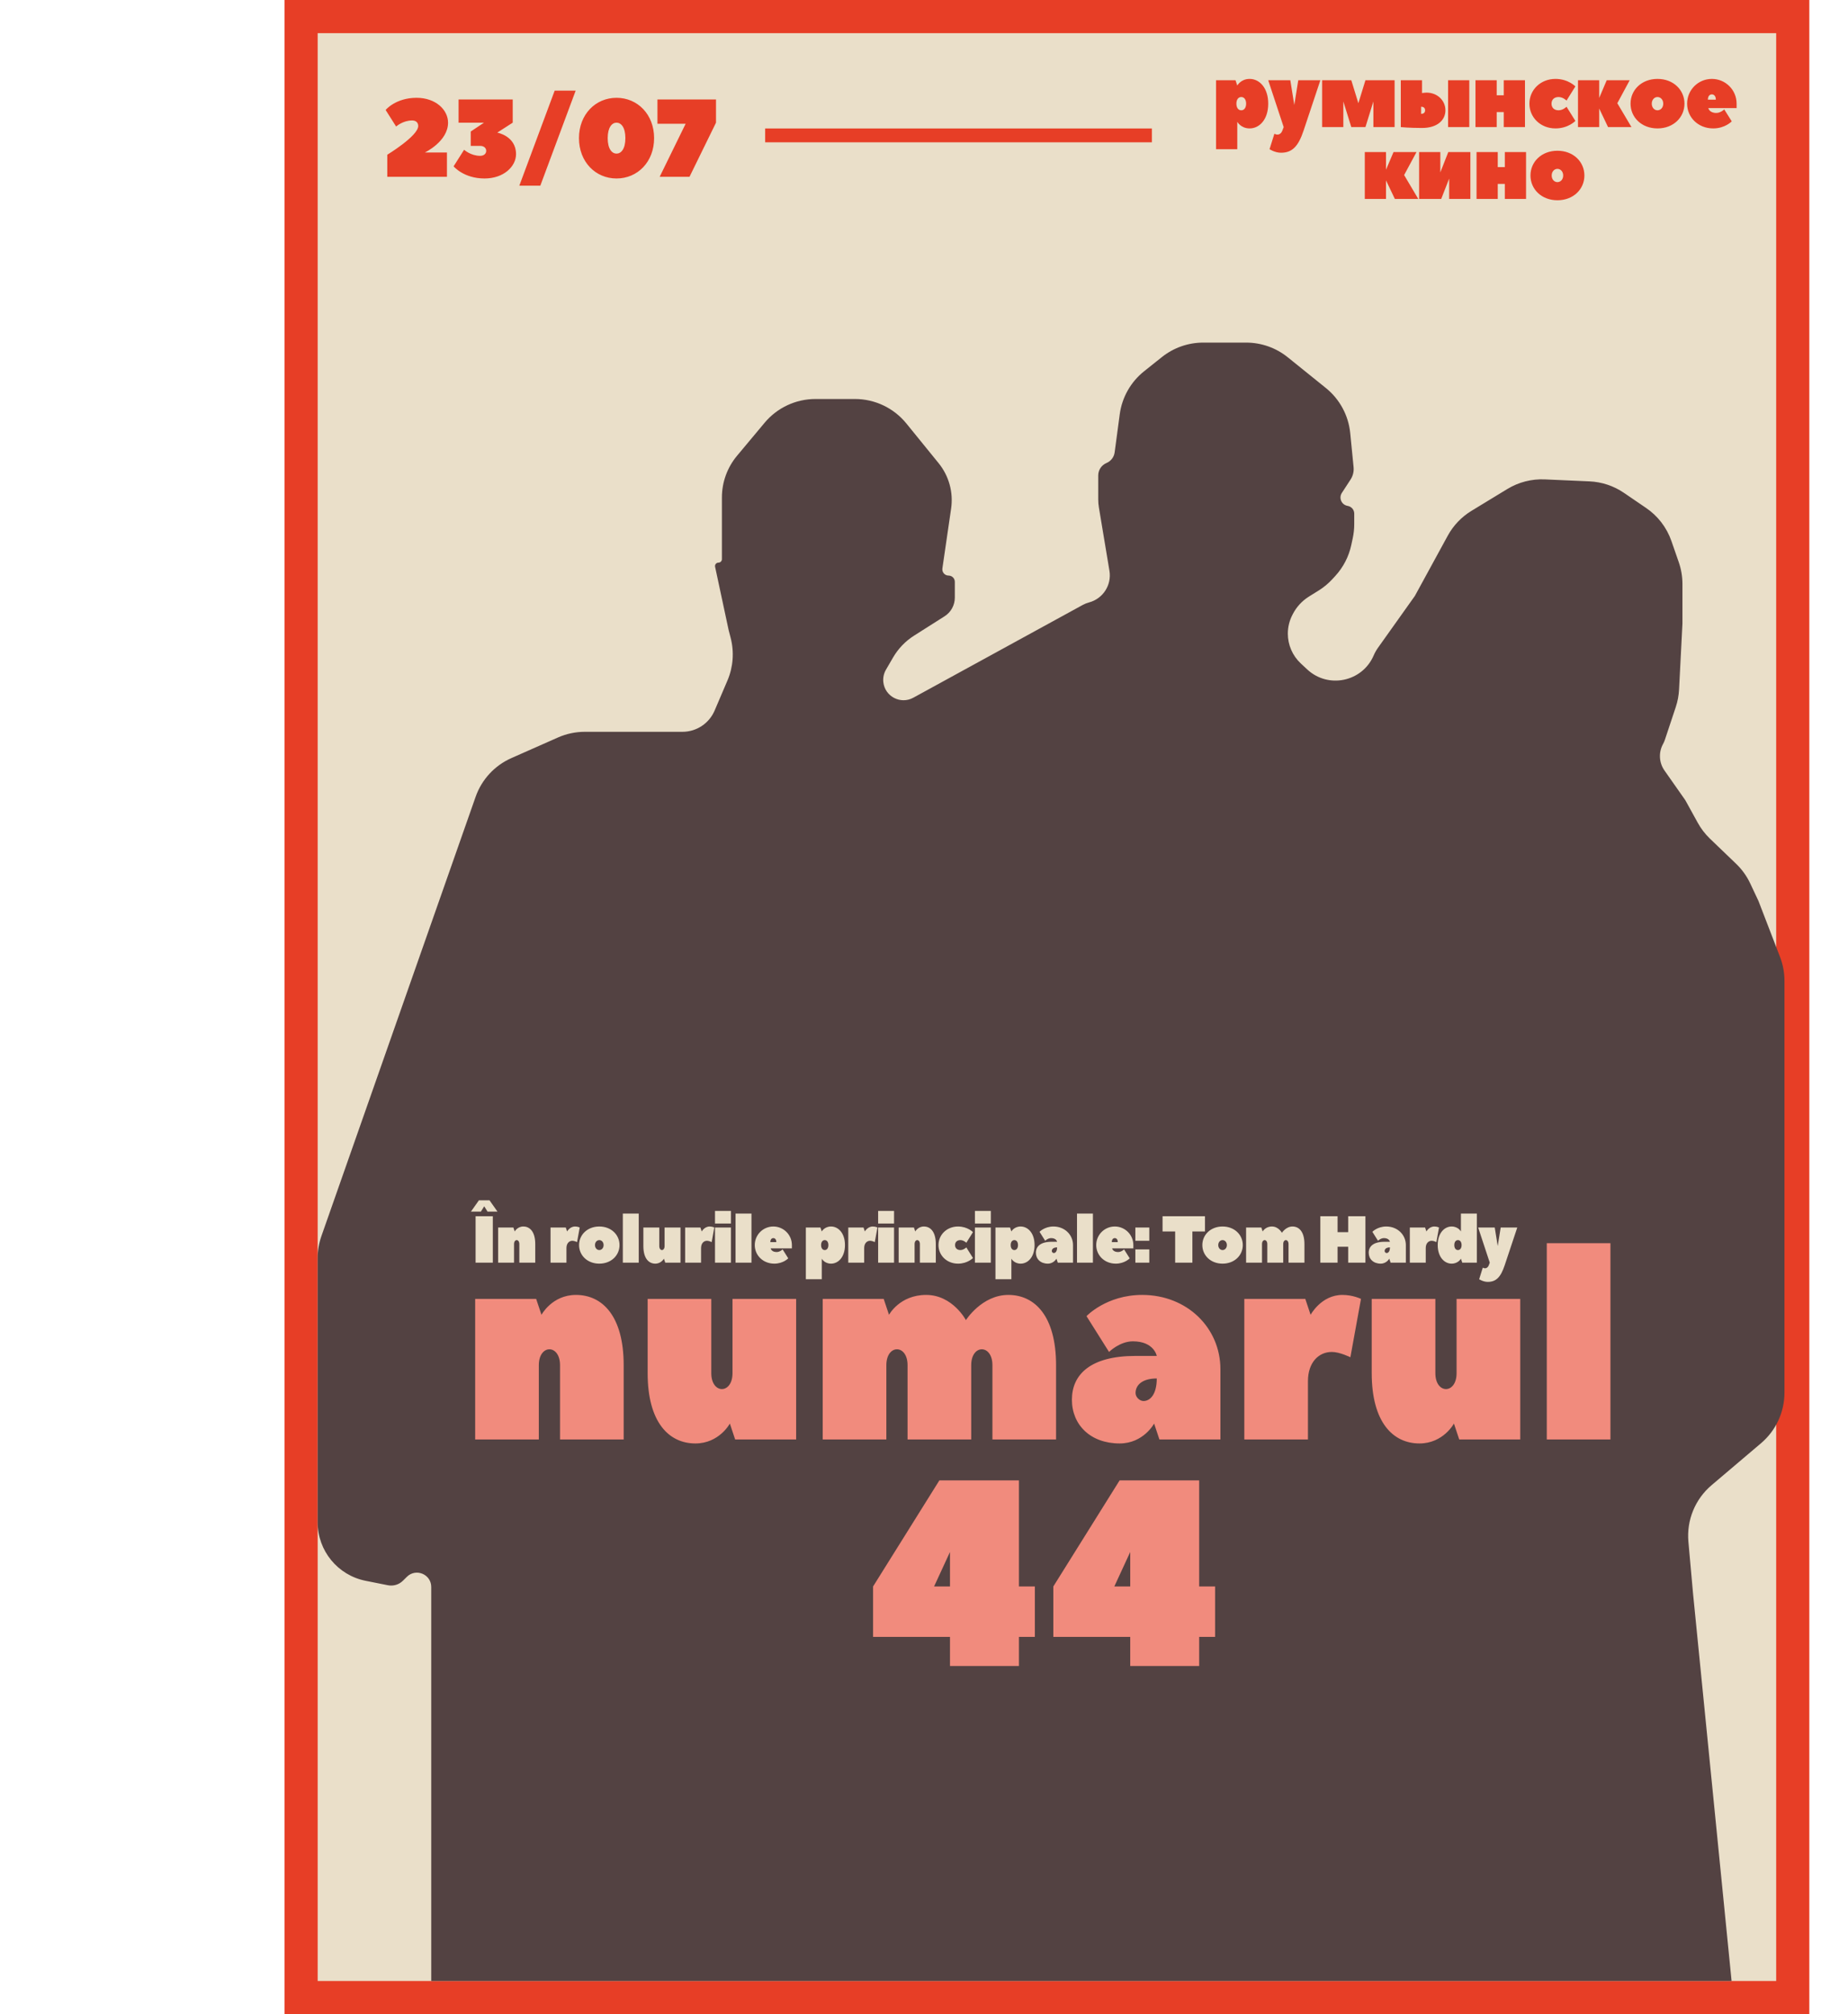 <svg width="669" height="729" viewBox="0 0 669 729" fill="none" xmlns="http://www.w3.org/2000/svg">
<rect x="109" y="6" width="540" height="717" fill="#EADFC9" stroke="#E73E26" stroke-width="12"/>
<path d="M145.847 572.136L147.303 570.7C150.573 567.472 156.114 569.789 156.114 574.383V595.662V717H266.139H626.856L612.9 576.726L611.222 557.999C610.526 550.229 613.651 542.605 619.599 537.558L637.527 522.347C642.902 517.786 646 511.094 646 504.046V354.992C646 352.043 645.456 349.119 644.396 346.366L636.593 326.104L633.605 319.751C632.355 317.093 630.629 314.688 628.51 312.654L619.016 303.536C617.271 301.86 615.79 299.931 614.622 297.812L610.112 289.631L602.564 278.875C600.573 276.038 600.372 272.315 602.045 269.28C602.312 268.795 602.535 268.287 602.709 267.761L606.647 255.912C607.328 253.863 607.729 251.732 607.84 249.575L609.067 225.721V211.364C609.067 208.685 608.618 206.025 607.74 203.495L605.076 195.82C603.37 190.903 600.111 186.675 595.793 183.772L595.478 183.56L587.882 178.377C584.193 175.86 579.874 174.422 575.413 174.225L559.223 173.51C554.465 173.3 549.753 174.51 545.686 176.985L532.687 184.897C529.084 187.09 526.123 190.194 524.101 193.896L512.205 215.683L498.849 234.453C498.231 235.321 497.707 236.253 497.286 237.232C493.181 246.785 480.849 249.383 473.239 242.299L470.916 240.138C467.917 237.345 466.213 233.432 466.213 229.333C466.213 226.96 466.785 224.622 467.881 222.517L468.047 222.199C469.356 219.683 471.302 217.555 473.69 216.026L474.226 215.683L477.349 213.742C479.207 212.588 480.899 211.184 482.377 209.571L483.41 208.444C486.294 205.296 488.287 201.436 489.182 197.261L489.721 194.747C490.075 193.094 490.254 191.408 490.254 189.717V185.903C490.254 184.543 489.289 183.375 487.954 183.119L487.766 183.082C485.627 182.672 484.586 180.224 485.774 178.398L488.924 173.558C489.785 172.235 490.17 170.658 490.015 169.087L488.801 156.769C488.17 150.362 484.992 144.478 479.98 140.437L466.186 129.316C461.919 125.876 456.604 124 451.123 124H435.588C430.15 124 424.874 125.846 420.623 129.237L414.179 134.377C409.336 138.239 406.174 143.824 405.355 149.964L403.518 163.721C403.289 165.439 402.166 166.908 400.567 167.58C398.753 168.342 397.573 170.118 397.573 172.085V180.74C397.573 181.726 397.654 182.711 397.816 183.684L401.632 206.587C402.491 211.743 399.286 216.706 394.234 218.044C393.443 218.254 392.681 218.558 391.963 218.951L330.619 252.534C326.01 255.057 320.318 252.072 319.774 246.845C319.613 245.295 319.948 243.733 320.732 242.386L323.314 237.949C325.175 234.751 327.776 232.048 330.899 230.066L341.949 223.055C344.258 221.59 345.657 219.045 345.657 216.31V210.584C345.657 209.334 344.645 208.321 343.395 208.321C342.016 208.321 340.958 207.098 341.157 205.733L344.316 184.065C345.171 178.199 343.53 172.242 339.792 167.641L328.123 153.278C323.565 147.668 316.723 144.411 309.495 144.411H295.208C288.096 144.411 281.351 147.565 276.791 153.022L266.822 164.952C263.279 169.192 261.339 174.541 261.339 180.066V202.391C261.339 203.079 260.781 203.637 260.092 203.637C259.299 203.637 258.708 204.368 258.874 205.144L263.778 228.063L264.499 230.836C265.838 235.98 265.432 241.423 263.344 246.311L258.7 257.18C256.708 261.845 252.125 264.87 247.053 264.87H211.708C208.363 264.87 205.056 265.569 201.998 266.922L185.121 274.389C179.062 277.069 174.381 282.135 172.186 288.385L116.355 447.387C115.458 449.942 115 452.631 115 455.339V551.002C115 561.288 122.265 570.142 132.353 572.15L140.434 573.759C142.396 574.149 144.424 573.542 145.847 572.136Z" fill="#534242"/>
<path d="M178.411 440.2V457H172.171V440.2H178.411ZM177.211 434.44L180.091 438.52H176.491L175.291 436.6L174.091 438.52H170.491L173.371 434.44H177.211ZM189.448 443.92C191.848 443.92 193.768 445.84 193.768 450.28V457H188.008V450.28C188.008 449.32 187.528 448.84 187.048 448.84C186.568 448.84 186.088 449.32 186.088 450.28V457H180.328V444.28H185.848L186.328 445.72C186.328 445.72 187.288 443.92 189.448 443.92ZM205.302 445.72C205.302 445.72 206.262 443.92 208.182 443.92C209.142 443.92 209.862 444.28 209.862 444.28L208.902 449.56C208.902 449.56 207.942 449.08 207.222 449.08C206.022 449.08 205.062 450.04 205.062 451.72V457H199.302V444.28H204.822L205.302 445.72ZM209.633 450.64C209.633 446.92 212.633 443.92 216.953 443.92C221.273 443.92 224.273 446.92 224.273 450.64C224.273 454.36 221.273 457.36 216.953 457.36C212.633 457.36 209.633 454.36 209.633 450.64ZM218.513 450.64C218.513 449.56 217.793 448.84 216.953 448.84C216.113 448.84 215.393 449.56 215.393 450.64C215.393 451.72 216.113 452.44 216.953 452.44C217.793 452.44 218.513 451.72 218.513 450.64ZM225.472 457V439.24H231.232V457H225.472ZM237.228 457.36C234.828 457.36 232.908 455.44 232.908 451V444.28H238.668V451C238.668 451.96 239.148 452.44 239.628 452.44C240.108 452.44 240.588 451.96 240.588 451V444.28H246.348V457H240.828L240.348 455.56C240.348 455.56 239.388 457.36 237.228 457.36ZM254.032 445.72C254.032 445.72 254.992 443.92 256.912 443.92C257.872 443.92 258.592 444.28 258.592 444.28L257.632 449.56C257.632 449.56 256.672 449.08 255.952 449.08C254.752 449.08 253.792 450.04 253.792 451.72V457H248.032V444.28H253.552L254.032 445.72ZM258.843 444.28H264.603V457H258.843V444.28ZM258.843 442.84V438.28H264.603V442.84H258.843ZM266.279 457V439.24H272.039V457H266.279ZM279.955 443.92C283.675 443.92 286.675 446.92 286.675 450.64C286.675 450.736 286.675 451.744 286.675 451.84H278.995C278.995 451.84 279.235 453.16 281.155 453.16C282.355 453.16 283.315 452.2 283.315 452.2L285.355 455.44C285.355 455.44 283.555 457.36 280.315 457.36C276.235 457.36 273.235 454.36 273.235 450.64C273.235 446.92 276.235 443.92 279.955 443.92ZM278.875 449.56H281.035C281.035 448.6 280.555 448.12 279.955 448.12C279.355 448.12 278.875 448.6 278.875 449.56ZM305.888 450.64C305.888 454.96 303.488 457.36 300.848 457.36C298.448 457.36 297.488 455.56 297.488 455.56V463H291.728V444.28H297.008C297.488 445.72 297.488 445.72 297.488 445.72C297.488 445.72 298.448 443.92 300.848 443.92C303.488 443.92 305.888 446.32 305.888 450.64ZM299.888 450.64C299.888 449.44 299.288 448.84 298.568 448.84C297.848 448.84 297.248 449.44 297.248 450.64C297.248 451.84 297.848 452.44 298.568 452.44C299.288 452.44 299.888 451.84 299.888 450.64ZM313.087 445.72C313.087 445.72 314.047 443.92 315.967 443.92C316.927 443.92 317.647 444.28 317.647 444.28L316.687 449.56C316.687 449.56 315.727 449.08 315.007 449.08C313.807 449.08 312.847 450.04 312.847 451.72V457H307.087V444.28H312.607L313.087 445.72ZM317.898 444.28H323.658V457H317.898V444.28ZM317.898 442.84V438.28H323.658V442.84H317.898ZM334.454 443.92C336.854 443.92 338.774 445.84 338.774 450.28V457H333.014V450.28C333.014 449.32 332.534 448.84 332.054 448.84C331.574 448.84 331.094 449.32 331.094 450.28V457H325.334V444.28H330.854L331.334 445.72C331.334 445.72 332.294 443.92 334.454 443.92ZM345.743 450.64C345.743 451.72 346.463 452.44 347.663 452.44C348.863 452.44 349.823 451.48 349.823 451.48L352.223 455.32C352.223 455.32 350.303 457.36 346.823 457.36C342.743 457.36 339.743 454.36 339.743 450.64C339.743 446.92 342.743 443.92 346.823 443.92C350.303 443.92 352.223 445.96 352.223 445.96L349.823 449.8C349.823 449.8 348.863 448.84 347.663 448.84C346.463 448.84 345.743 449.56 345.743 450.64ZM352.933 444.28H358.693V457H352.933V444.28ZM352.933 442.84V438.28H358.693V442.84H352.933ZM374.529 450.64C374.529 454.96 372.129 457.36 369.489 457.36C367.089 457.36 366.129 455.56 366.129 455.56V463H360.369V444.28H365.649C366.129 445.72 366.129 445.72 366.129 445.72C366.129 445.72 367.089 443.92 369.489 443.92C372.129 443.92 374.529 446.32 374.529 450.64ZM368.529 450.64C368.529 449.44 367.929 448.84 367.209 448.84C366.489 448.84 365.889 449.44 365.889 450.64C365.889 451.84 366.489 452.44 367.209 452.44C367.929 452.44 368.529 451.84 368.529 450.64ZM381.367 443.92C385.447 443.92 388.447 446.92 388.447 450.64C388.447 452.704 388.447 455.128 388.447 457H382.927L382.447 455.56C382.447 455.56 381.487 457.36 379.327 457.36C376.687 457.36 375.007 455.68 375.007 453.4C375.007 451.12 376.687 449.44 380.767 449.44H382.687C382.687 449.44 382.447 448.12 380.527 448.12C379.327 448.12 378.367 449.08 378.367 449.08L376.327 445.84C376.327 445.84 378.127 443.92 381.367 443.92ZM381.487 453.52C382.087 453.52 382.687 452.92 382.687 451.48C381.367 451.48 380.767 452.08 380.767 452.8C380.767 453.16 381.127 453.52 381.487 453.52ZM389.89 457V439.24H395.65V457H389.89ZM403.567 443.92C407.287 443.92 410.287 446.92 410.287 450.64C410.287 450.736 410.287 451.744 410.287 451.84H402.607C402.607 451.84 402.847 453.16 404.767 453.16C405.967 453.16 406.927 452.2 406.927 452.2L408.967 455.44C408.967 455.44 407.167 457.36 403.927 457.36C399.847 457.36 396.847 454.36 396.847 450.64C396.847 446.92 399.847 443.92 403.567 443.92ZM402.487 449.56H404.647C404.647 448.6 404.167 448.12 403.567 448.12C402.967 448.12 402.487 448.6 402.487 449.56ZM416.055 449.08H411.015V444.28H416.055V449.08ZM416.055 457H411.015V452.2H416.055V457ZM420.861 440.2H436.221V445.72H431.661V457H425.421V445.72H420.861V440.2ZM435.263 450.64C435.263 446.92 438.263 443.92 442.583 443.92C446.903 443.92 449.903 446.92 449.903 450.64C449.903 454.36 446.903 457.36 442.583 457.36C438.263 457.36 435.263 454.36 435.263 450.64ZM444.143 450.64C444.143 449.56 443.423 448.84 442.583 448.84C441.743 448.84 441.023 449.56 441.023 450.64C441.023 451.72 441.743 452.44 442.583 452.44C443.423 452.44 444.143 451.72 444.143 450.64ZM467.902 443.92C470.302 443.92 472.222 445.84 472.222 450.28V457H466.462V450.28C466.462 449.32 465.982 448.84 465.502 448.84C465.022 448.84 464.542 449.32 464.542 450.28V457H458.782V450.28C458.782 449.32 458.302 448.84 457.822 448.84C457.342 448.84 456.862 449.32 456.862 450.28V457H451.102V444.28H456.622L457.102 445.72C457.102 445.72 458.062 443.92 460.462 443.92C462.862 443.92 464.062 446.2 464.062 446.2C464.062 446.2 465.502 443.92 467.902 443.92ZM484.22 440.2V445.96H488.06V440.2H494.3V457H488.06V451.24H484.22V457H477.98V440.2H484.22ZM501.855 443.92C505.935 443.92 508.935 446.92 508.935 450.64C508.935 452.704 508.935 455.128 508.935 457H503.415L502.935 455.56C502.935 455.56 501.975 457.36 499.815 457.36C497.175 457.36 495.495 455.68 495.495 453.4C495.495 451.12 497.175 449.44 501.255 449.44H503.175C503.175 449.44 502.935 448.12 501.015 448.12C499.815 448.12 498.855 449.08 498.855 449.08L496.815 445.84C496.815 445.84 498.615 443.92 501.855 443.92ZM501.975 453.52C502.575 453.52 503.175 452.92 503.175 451.48C501.855 451.48 501.255 452.08 501.255 452.8C501.255 453.16 501.615 453.52 501.975 453.52ZM516.378 445.72C516.378 445.72 517.338 443.92 519.258 443.92C520.218 443.92 520.938 444.28 520.938 444.28L519.978 449.56C519.978 449.56 519.018 449.08 518.298 449.08C517.098 449.08 516.138 450.04 516.138 451.72V457H510.378V444.28H515.898L516.378 445.72ZM520.475 450.64C520.475 446.32 522.875 443.92 525.515 443.92C527.915 443.92 528.875 445.72 528.875 445.72V439.24H534.635V457H529.355C528.875 455.56 528.875 455.56 528.875 455.56C528.875 455.56 527.915 457.36 525.515 457.36C522.875 457.36 520.475 454.96 520.475 450.64ZM526.475 450.64C526.475 451.84 527.075 452.44 527.795 452.44C528.515 452.44 529.115 451.84 529.115 450.64C529.115 449.44 528.515 448.84 527.795 448.84C527.075 448.84 526.475 449.44 526.475 450.64ZM538.953 457.96L539.313 457L535.113 444.28H541.113L542.193 451L543.273 444.28H549.273L544.713 457.96C543.273 462.28 541.593 463.96 538.593 463.96C536.913 463.96 535.473 463 535.473 463L536.793 458.8C536.793 458.8 537.153 459.04 537.633 459.04C538.233 459.04 538.737 458.56 538.953 457.96Z" fill="#EADFC9"/>
<path d="M162.202 44.4C162.202 51.2 153.802 55.2 153.802 55.2H161.802V64H140.202V56C140.202 56 151.402 49.2 151.402 45.6C151.402 44.4 150.602 43.6 149.202 43.6C145.802 43.6 143.402 45.8 143.402 45.8L139.602 39.8C139.602 39.8 143.202 35.4 150.802 35.4C157.802 35.4 162.202 39.8 162.202 44.4ZM185.612 44.4L180.012 48C180.012 48 186.812 49.2 186.812 55.8C186.812 60.2 182.412 64.6 175.412 64.6C167.812 64.6 164.212 60.2 164.212 60.2L168.012 54.2C168.012 54.2 170.412 56.4 173.812 56.4C175.212 56.4 176.012 55.6 176.012 54.6C176.012 53.6 175.212 52.8 173.812 52.8H170.412V47.6L175.212 44.4H166.012V36H185.612V44.4ZM195.603 67.2H188.003L200.803 32.8H208.403L195.603 67.2ZM223.195 44.4C221.595 44.4 219.995 46 219.995 50C219.995 54 221.595 55.6 223.195 55.6C224.795 55.6 226.395 54 226.395 50C226.395 46 224.795 44.4 223.195 44.4ZM223.195 64.6C215.595 64.6 209.595 58.6 209.595 50C209.595 41.4 215.595 35.4 223.195 35.4C230.795 35.4 236.795 41.4 236.795 50C236.795 58.6 230.795 64.6 223.195 64.6ZM259.205 36V44.4L249.605 64H238.805L248.205 44.8H238.005V36H259.205Z" fill="#E73E26"/>
<path d="M277 49H417" stroke="#E73E26" stroke-width="5"/>
<path d="M459.113 37.52C459.113 43.28 455.913 46.48 452.392 46.48C449.193 46.48 447.913 44.08 447.913 44.08V54H440.232V29.04H447.273C447.913 30.96 447.913 30.96 447.913 30.96C447.913 30.96 449.193 28.56 452.392 28.56C455.913 28.56 459.113 31.76 459.113 37.52ZM451.113 37.52C451.113 35.92 450.312 35.12 449.352 35.12C448.392 35.12 447.592 35.92 447.592 37.52C447.592 39.12 448.392 39.92 449.352 39.92C450.312 39.92 451.113 39.12 451.113 37.52ZM464.23 47.28L464.71 46L459.11 29.04H467.11L468.55 38L469.99 29.04H477.99L471.91 47.28C469.99 53.04 467.75 55.28 463.75 55.28C461.51 55.28 459.59 54 459.59 54L461.35 48.4C461.35 48.4 461.83 48.72 462.47 48.72C463.27 48.72 463.942 48.08 464.23 47.28ZM494.305 46H489.185L486.305 36.72V46H478.625V29.04H489.185L491.745 37.36L494.305 29.04H504.865V46H497.185V36.72L494.305 46ZM516.383 33.52C520.383 33.52 523.263 36.4 523.263 39.92C523.263 43.44 520.383 46.32 514.783 46.32C510.143 46.32 507.103 46 507.103 46V29.04H514.783V33.68C514.783 33.68 515.743 33.52 516.383 33.52ZM514.463 38.64V41.2C515.423 41.2 515.903 40.72 515.903 39.92C515.903 39.12 515.423 38.64 514.463 38.64ZM531.903 29.04V46H524.223V29.04H531.903ZM544.383 34.48V29.04H552.063V46H544.383V40.56H541.823V46H534.143V29.04H541.823V34.48H544.383ZM561.667 37.52C561.667 38.96 562.627 39.92 564.227 39.92C565.827 39.92 567.107 38.64 567.107 38.64L570.307 43.76C570.307 43.76 567.747 46.48 563.107 46.48C557.667 46.48 553.667 42.48 553.667 37.52C553.667 32.56 557.667 28.56 563.107 28.56C567.747 28.56 570.307 31.28 570.307 31.28L567.107 36.4C567.107 36.4 565.827 35.12 564.227 35.12C562.627 35.12 561.667 36.08 561.667 37.52ZM589.974 29.04L585.494 37.36L590.614 46H582.134L578.934 39.28V46H571.254V29.04H578.934V35.44L581.654 29.04H589.974ZM590.279 37.52C590.279 32.56 594.279 28.56 600.039 28.56C605.799 28.56 609.799 32.56 609.799 37.52C609.799 42.48 605.799 46.48 600.039 46.48C594.279 46.48 590.279 42.48 590.279 37.52ZM602.119 37.52C602.119 36.08 601.159 35.12 600.039 35.12C598.919 35.12 597.959 36.08 597.959 37.52C597.959 38.96 598.919 39.92 600.039 39.92C601.159 39.92 602.119 38.96 602.119 37.52ZM619.716 28.56C624.676 28.56 628.676 32.56 628.676 37.52C628.676 37.648 628.676 38.992 628.676 39.12H618.436C618.436 39.12 618.756 40.88 621.316 40.88C622.916 40.88 624.196 39.6 624.196 39.6L626.916 43.92C626.916 43.92 624.516 46.48 620.196 46.48C614.756 46.48 610.756 42.48 610.756 37.52C610.756 32.56 614.756 28.56 619.716 28.56ZM618.276 36.08H621.156C621.156 34.8 620.516 34.16 619.716 34.16C618.916 34.16 618.276 34.8 618.276 36.08ZM512.791 55.04L508.311 63.36L513.431 72H504.951L501.751 65.28V72H494.071V55.04H501.751V61.44L504.471 55.04H512.791ZM521.736 72H513.736V55.04H521.416V62.4L524.296 55.04H532.296V72H524.616V64.64L521.736 72ZM544.766 60.48V55.04H552.446V72H544.766V66.56H542.206V72H534.526V55.04H542.206V60.48H544.766ZM554.051 63.52C554.051 58.56 558.051 54.56 563.811 54.56C569.571 54.56 573.571 58.56 573.571 63.52C573.571 68.48 569.571 72.48 563.811 72.48C558.051 72.48 554.051 68.48 554.051 63.52ZM565.891 63.52C565.891 62.08 564.931 61.12 563.811 61.12C562.691 61.12 561.731 62.08 561.731 63.52C561.731 64.96 562.691 65.92 563.811 65.92C564.931 65.92 565.891 64.96 565.891 63.52Z" fill="#E73E26"/>
<path d="M208.499 468.68C218.099 468.68 225.779 476.36 225.779 494.12V521H202.739V494.12C202.739 490.28 200.819 488.36 198.899 488.36C196.979 488.36 195.059 490.28 195.059 494.12V521H172.019V470.12H194.099L196.019 475.88C196.019 475.88 199.859 468.68 208.499 468.68ZM251.736 522.44C242.136 522.44 234.456 514.76 234.456 497V470.12H257.496V497C257.496 500.84 259.416 502.76 261.336 502.76C263.256 502.76 265.176 500.84 265.176 497V470.12H288.216V521H266.136L264.216 515.24C264.216 515.24 260.376 522.44 251.736 522.44ZM365.031 468.68C374.631 468.68 382.311 476.36 382.311 494.12V521H359.271V494.12C359.271 490.28 357.351 488.36 355.431 488.36C353.511 488.36 351.591 490.28 351.591 494.12V521H328.551V494.12C328.551 490.28 326.631 488.36 324.711 488.36C322.791 488.36 320.871 490.28 320.871 494.12V521H297.831V470.12H319.911L321.831 475.88C321.831 475.88 325.671 468.68 335.271 468.68C344.871 468.68 349.671 477.8 349.671 477.8C349.671 477.8 355.431 468.68 365.031 468.68ZM413.485 468.68C429.805 468.68 441.805 480.68 441.805 495.56C441.805 503.816 441.805 513.512 441.805 521H419.725L417.805 515.24C417.805 515.24 413.965 522.44 405.325 522.44C394.765 522.44 388.045 515.72 388.045 506.6C388.045 497.48 394.765 490.76 411.085 490.76H418.765C418.765 490.76 417.805 485.48 410.125 485.48C405.325 485.48 401.485 489.32 401.485 489.32L393.325 476.36C393.325 476.36 400.525 468.68 413.485 468.68ZM413.965 507.08C416.365 507.08 418.765 504.68 418.765 498.92C413.485 498.92 411.085 501.32 411.085 504.2C411.085 505.64 412.525 507.08 413.965 507.08ZM474.456 475.88C474.456 475.88 478.296 468.68 485.976 468.68C489.816 468.68 492.696 470.12 492.696 470.12L488.856 491.24C488.856 491.24 485.016 489.32 482.136 489.32C477.336 489.32 473.496 493.16 473.496 499.88V521H450.456V470.12H472.536L474.456 475.88ZM513.861 522.44C504.261 522.44 496.581 514.76 496.581 497V470.12H519.621V497C519.621 500.84 521.541 502.76 523.461 502.76C525.381 502.76 527.301 500.84 527.301 497V470.12H550.341V521H528.261L526.341 515.24C526.341 515.24 522.501 522.44 513.861 522.44ZM559.956 521V449.96H582.996V521H559.956ZM368.868 574.2H374.628V592.44H368.868V603H343.908V592.44H316.068V574.2L340.068 535.8H368.868V574.2ZM338.148 574.2H343.908V561.72L338.148 574.2ZM434.118 574.2H439.878V592.44H434.118V603H409.158V592.44H381.318V574.2L405.318 535.8H434.118V574.2ZM403.398 574.2H409.158V561.72L403.398 574.2Z" fill="#F18B7D"/>
</svg>
